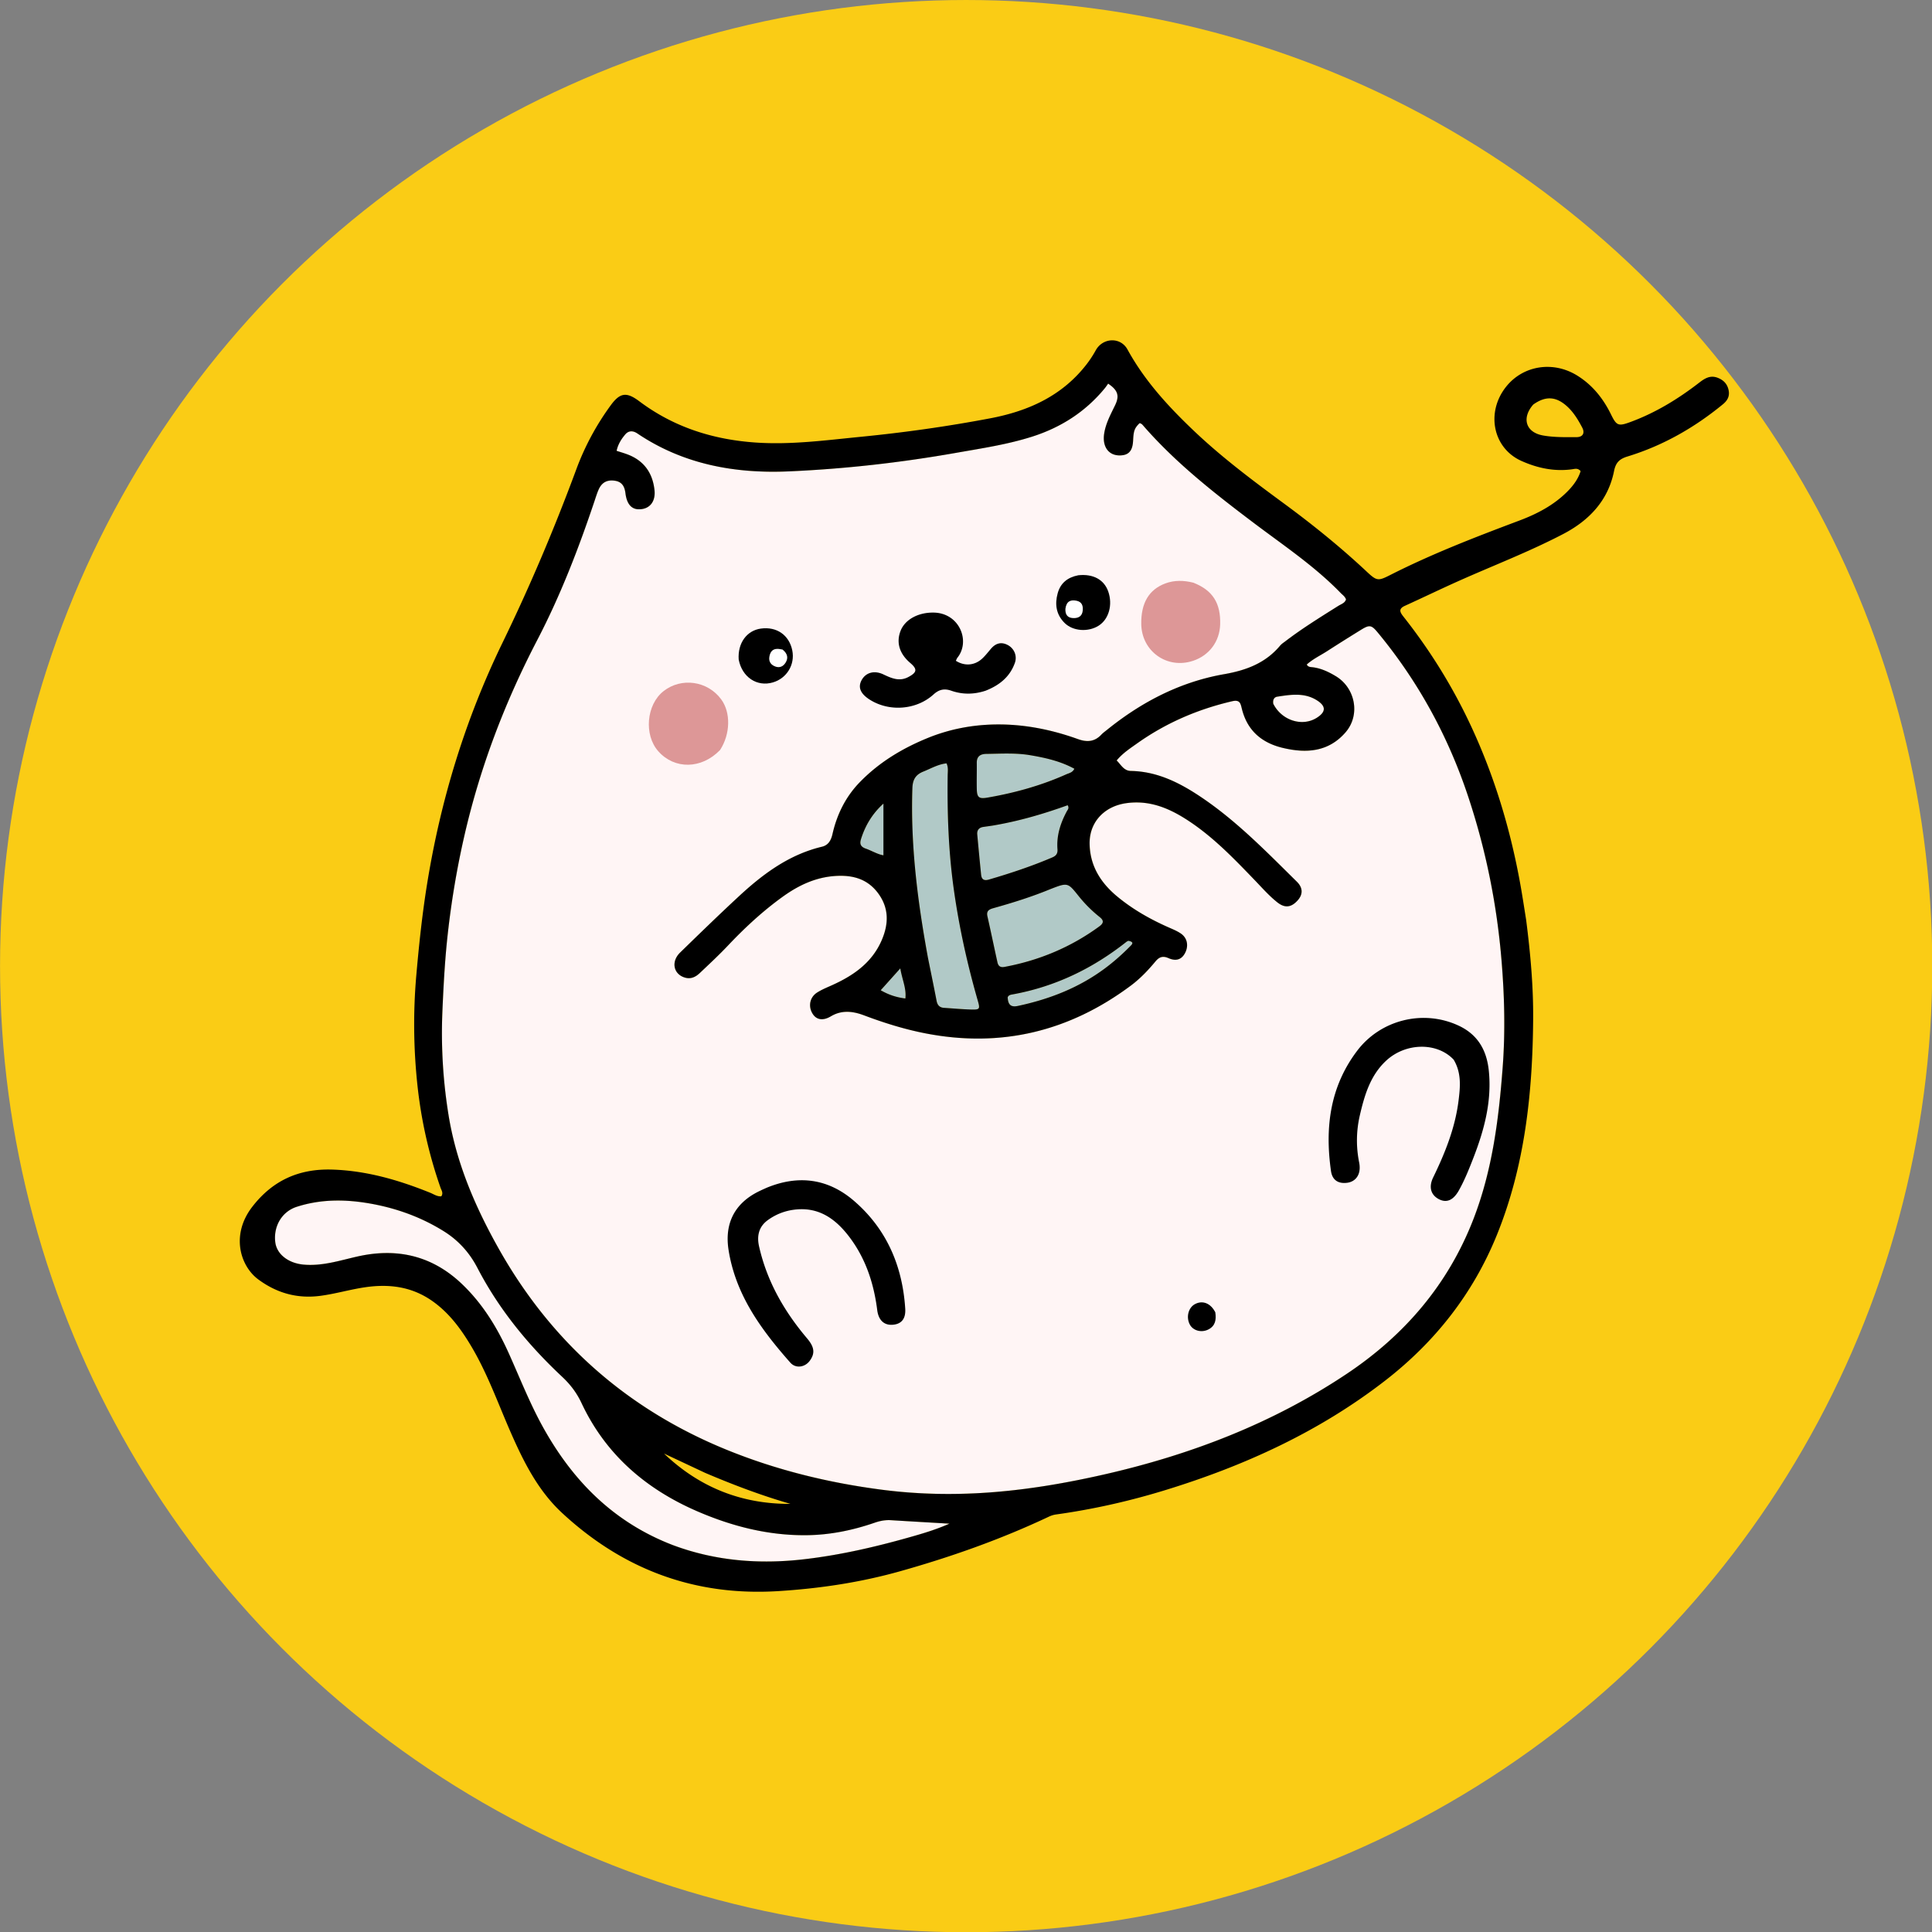 <svg xmlns="http://www.w3.org/2000/svg" viewBox="8.065 8.065 1063.874 1063.874" xml:space="preserve" style="fill-rule:evenodd;clip-rule:evenodd;stroke-linejoin:round;stroke-miterlimit:2"><rect x="8.065" y="8.065" width="1063.874" height="1063.874" fill="#808080" stroke="none"/><circle cx="573.929" cy="453.579" r="423.906" style="fill:#facc15" transform="translate(-180.19 -29.17) scale(1.255)"/><g transform="translate(127.204 189.798) scale(.826)"><clipPath id="a"><path d="M15.631 6.866h992.74v834.268H15.631z"/></clipPath><g clip-path="url(#a)"><path d="M475.731 271.375c-17.946 7.147-33.559 16.551-46.584 29.867-9.563 9.775-15.427 21.632-18.43 34.904-.92 4.066-2.774 7.311-6.953 8.307-21.844 5.205-39.164 18.035-55.198 32.869-13.329 12.332-26.355 24.997-39.367 37.666-6.329 6.162-4.417 14.705 3.496 16.798 3.833 1.013 6.932-.613 9.533-3.069 6.42-6.059 12.888-12.092 18.952-18.5 11.255-11.893 23.215-22.965 36.515-32.525 10.431-7.498 21.717-12.847 34.849-13.732 11.528-.777 21.528 1.86 28.677 11.567 7.268 9.868 7.035 20.395 2.361 31.223-6.674 15.462-19.491 24.008-34.18 30.492-3.04 1.342-6.142 2.66-8.923 4.444-4.876 3.129-6.022 9.152-3.016 14.05 2.537 4.132 6.892 4.945 12.216 1.772 7.338-4.374 14.76-3.414 22.128-.635 13.427 5.066 27.071 9.325 41.171 12.05 50.333 9.727 95.832-1.398 136.734-31.938 6.146-4.589 11.462-10.178 16.37-16.084 2.443-2.94 4.861-3.867 8.662-2.179 4.996 2.219 8.548.942 10.797-2.96 2.766-4.801 1.952-10.283-2.438-13.348-2.561-1.788-5.568-2.976-8.453-4.255-12.249-5.429-23.832-12.007-34.152-20.569-10.964-9.097-18.121-20.416-18.339-35.133-.213-14.383 9.782-24.925 24.311-27.019 15.018-2.165 27.865 2.935 40.042 10.71 17.58 11.225 31.876 26.187 46.204 41.09 4.734 4.924 9.253 10.077 14.631 14.327 4.983 3.936 9.264 3.436 13.548-1.37 3.539-3.971 3.548-8.359-.583-12.429-21.002-20.697-41.543-41.937-66.483-58.135-13.456-8.739-27.667-15.38-44.114-15.693-4.776-.09-6.5-4.024-9.527-6.991 3.923-4.778 8.829-7.952 13.509-11.28 19.249-13.69 40.509-22.851 63.519-28.206 5.345-1.244 5.606 1.711 6.511 5.292 3.59 14.196 13.053 22.382 27.008 25.765 15.855 3.844 30.772 2.796 42.135-10.428 9.908-11.531 6.45-29.482-6.574-37.317-5.015-3.016-10.276-5.502-16.249-6.048-1.11-.101-2.333-.252-3.131-1.73 4.036-3.676 9.022-5.987 13.57-8.922 7.419-4.787 14.901-9.478 22.414-14.117 5.993-3.7 7.123-3.434 11.643 2.043 26.824 32.499 46.639 68.875 59.93 108.812 11.875 35.681 19.245 72.272 22.324 109.781 1.94 23.63 2.521 47.249.741 70.866-2.604 34.572-6.914 68.885-19.598 101.514-16.864 43.384-45.787 77.097-84.164 102.763-49.636 33.196-104.425 54.171-162.455 67.332-23.734 5.383-47.649 9.548-71.87 11.555-25.261 2.093-50.511 1.784-75.754-1.499-35.686-4.641-70.316-13.093-103.649-26.689-66.337-27.059-116.981-71.923-152.024-134.376-15.573-27.754-28.017-56.748-33.188-88.39-3.795-23.218-5.151-46.612-4.123-70.147.72-16.465 1.584-32.901 3.368-49.303 2.484-22.849 6.257-45.455 11.425-67.836 10.472-45.358 26.928-88.456 48.423-129.734 15.494-29.753 27.556-60.983 38.205-92.765.846-2.525 1.621-5.089 2.698-7.516 2.143-4.834 5.691-6.673 10.872-5.897 4.806.719 6.475 3.928 7.026 8.361 1.021 8.207 4.956 11.669 11.478 10.438 5.492-1.037 8.628-5.75 7.876-12.6-1.25-11.394-6.998-19.572-17.921-23.722-2.32-.882-4.715-1.563-7.343-2.425.931-4.316 3.096-7.791 5.765-10.919 2.353-2.756 5.268-2.554 8.088-.653 30.591 20.622 65.006 26.846 100.938 25.277 37.414-1.633 74.638-5.847 111.561-12.357 17.037-3.003 34.183-5.542 50.722-10.816 19.177-6.116 35.526-16.589 48.384-32.238.84-1.022 1.561-2.143 2.238-3.08 6.526 4.364 7.67 8.116 4.664 14.344-2.967 6.148-6.283 12.136-7.321 19.026-1.314 8.725 2.989 14.633 10.605 14.478 5.767-.117 8.363-3.059 8.688-9.843.318-6.643.925-8.291 4.278-11.622 1.314.093 2.027 1.093 2.776 1.951 21.638 24.76 47.354 44.867 73.448 64.564 19.8 14.947 40.526 28.758 57.917 46.694 1.255 1.294 2.87 2.316 3.522 4.267-.788 2.483-3.253 3.126-5.137 4.31-11.989 7.543-24.044 14.982-35.312 23.602-1.19.911-2.508 1.741-3.452 2.872-9.742 11.67-22.616 16.48-37.304 19.048-29.336 5.131-55.071 18.498-78.148 37.138-1.296 1.047-2.68 2.021-3.813 3.227-4.489 4.78-9.58 5.064-15.519 2.928-16.553-5.954-33.604-9.555-51.267-9.773-16.334-.202-32.167 2.465-47.41 8.428Z" style="fill:#fff5f5"/><path d="M476.098 272.305c-17.81 7.094-33.309 16.421-46.237 29.636-9.43 9.64-15.207 21.337-18.168 34.426-1.01 4.462-3.111 7.966-7.697 9.059-21.672 5.163-38.843 17.913-54.751 32.63-13.323 12.326-26.342 24.985-39.348 37.648-2.876 2.799-3.927 6.122-3.313 9 .604 2.832 2.829 5.18 6.366 6.115 3.462.916 6.243-.611 8.592-2.829 6.406-6.046 12.86-12.066 18.911-18.46 11.299-11.939 23.307-23.053 36.658-32.65 10.584-7.608 22.041-13.02 35.365-13.918 11.887-.801 22.179 1.964 29.55 11.972 7.499 10.182 7.297 21.04 2.474 32.212-6.78 15.708-19.772 24.424-34.694 31.011-2.993 1.321-6.049 2.614-8.787 4.371-4.401 2.824-5.416 8.264-2.703 12.685 1.097 1.788 2.571 2.881 4.364 3.16 1.881.294 4.069-.283 6.487-1.724 7.625-4.545 15.337-3.599 22.993-.711 13.374 5.045 26.964 9.289 41.007 12.003 50.044 9.672 95.28-1.393 135.947-31.758 6.083-4.542 11.341-10.076 16.199-15.921 1.374-1.654 2.763-2.712 4.321-3.149 1.577-.442 3.352-.266 5.516.695 2.232.992 4.137 1.244 5.739.77 1.564-.461 2.805-1.615 3.785-3.315 2.491-4.323 1.81-9.269-2.143-12.029-2.51-1.752-5.459-2.908-8.286-4.161-12.334-5.466-23.994-12.092-34.386-20.714-11.195-9.288-18.477-20.86-18.7-35.888-.221-14.904 10.111-25.852 25.168-28.023 15.271-2.201 28.342 2.952 40.724 10.858 17.646 11.267 32.003 26.279 46.386 41.239 4.702 4.891 9.187 10.014 14.53 14.235 2.242 1.771 4.307 2.594 6.312 2.384 2.018-.212 3.93-1.458 5.869-3.635 1.574-1.765 2.396-3.608 2.332-5.477-.064-1.881-1.022-3.753-2.87-5.574-20.954-20.65-41.443-41.847-66.326-58.008-13.298-8.637-27.334-15.223-43.588-15.532-2.684-.051-4.517-1.165-6.097-2.699-1.408-1.367-2.596-3.093-4.111-4.577a1 1 0 0 1-.073-1.349c3.982-4.851 8.952-8.083 13.703-11.461 19.356-13.766 40.734-22.98 63.871-28.365 2.537-.591 4.101-.283 5.142.45.672.472 1.153 1.137 1.516 1.953.446 1.005.708 2.268 1.05 3.618 3.49 13.803 12.705 21.749 26.274 25.038 15.474 3.751 30.05 2.799 41.141-10.108 9.508-11.066 6.167-28.289-6.332-35.808-4.886-2.939-10.005-5.377-15.824-5.909-1.403-.128-2.911-.383-3.92-2.251a1 1 0 0 1 .206-1.215c4.078-3.713 9.108-6.057 13.702-9.022 7.424-4.791 14.912-9.486 22.431-14.128 3.306-2.041 5.315-2.871 7.077-2.553 1.753.317 3.38 1.803 5.862 4.81 26.904 32.596 46.777 69.078 60.108 109.133 11.9 35.758 19.286 72.426 22.372 110.015 1.944 23.682 2.525 47.354.742 71.023-2.612 34.67-6.944 69.08-19.664 101.802-16.94 43.58-45.989 77.449-84.54 103.231-49.739 33.265-104.639 54.288-162.79 67.476-23.78 5.393-47.741 9.565-72.008 11.577-25.332 2.099-50.652 1.788-75.966-1.504-35.772-4.652-70.485-13.127-103.898-26.756-66.552-27.146-117.361-72.156-152.518-134.811-15.631-27.857-28.113-56.96-33.303-88.718-3.806-23.286-5.167-46.749-4.135-70.353.721-16.486 1.587-32.944 3.372-49.367 2.489-22.889 6.269-45.534 11.445-67.953 10.492-45.441 26.977-88.618 48.511-129.97 15.47-29.708 27.511-60.889 38.144-92.622.856-2.554 1.643-5.148 2.731-7.604 1.177-2.653 2.76-4.466 4.739-5.528 1.974-1.058 4.359-1.377 7.196-.952 2.164.324 3.755 1.114 4.934 2.244 1.724 1.65 2.574 4.065 2.936 6.982.563 4.522 1.997 7.521 4.421 8.916 1.576.907 3.544 1.104 5.88.663 4.991-.942 7.75-5.282 7.067-11.508-1.206-10.994-6.743-18.892-17.282-22.897-2.306-.876-4.687-1.552-7.3-2.408a1 1 0 0 1-.666-1.161c.968-4.487 3.208-8.107 5.983-11.358 1.106-1.296 2.329-2.018 3.597-2.296 1.863-.408 3.862.15 5.81 1.463 30.407 20.498 64.62 26.667 100.335 25.107 37.37-1.631 74.551-5.84 111.431-12.342 16.994-2.996 34.096-5.525 50.592-10.785 18.991-6.056 35.183-16.423 47.916-31.92.826-1.005 1.533-2.108 2.199-3.03a1 1 0 0 1 1.367-.246c3.507 2.345 5.522 4.567 6.303 6.998.793 2.472.348 5.209-1.295 8.612-2.923 6.058-6.21 11.951-7.232 18.74-.611 4.054.04 7.462 1.772 9.83 1.682 2.3 4.386 3.569 7.823 3.499 2.545-.051 4.411-.673 5.656-2.083 1.291-1.463 1.906-3.704 2.054-6.808.337-7.03 1.024-8.758 4.572-12.284.205-.203.488-.308.776-.288 1.607.115 2.542 1.242 3.458 2.291 21.592 24.708 47.258 44.768 73.298 64.424 19.841 14.977 40.605 28.823 58.032 46.796 1.354 1.397 3.049 2.54 3.753 4.646.067.201.068.418.004.62-.472 1.486-1.427 2.436-2.565 3.177-.955.622-2.046 1.082-2.992 1.677-11.964 7.526-23.994 14.948-35.237 23.55-1.132.865-2.395 1.643-3.292 2.717-9.902 11.862-22.971 16.783-37.899 19.393-29.167 5.101-54.75 18.399-77.692 36.931-1.261 1.018-2.612 1.96-3.713 3.133-4.801 5.113-10.235 5.47-16.586 3.185-16.448-5.916-33.39-9.497-50.942-9.714-16.202-.2-31.909 2.443-47.03 8.358Zm-.367-.93c15.243-5.963 31.076-8.63 47.41-8.428 17.663.218 34.714 3.819 51.267 9.773 5.939 2.136 11.03 1.852 15.519-2.928 1.133-1.206 2.517-2.18 3.813-3.227 23.077-18.64 48.812-32.007 78.148-37.138 14.688-2.568 27.562-7.378 37.304-19.048.944-1.131 2.262-1.961 3.452-2.872 11.268-8.62 23.323-16.059 35.312-23.602 1.884-1.184 4.349-1.827 5.137-4.31-.652-1.951-2.267-2.973-3.522-4.267-17.391-17.936-38.117-31.747-57.917-46.694-26.094-19.697-51.81-39.804-73.448-64.564-.749-.858-1.462-1.858-2.776-1.951-3.353 3.331-3.96 4.979-4.278 11.622-.325 6.784-2.921 9.726-8.688 9.843-7.616.155-11.919-5.753-10.605-14.478 1.038-6.89 4.354-12.878 7.321-19.026 3.006-6.228 1.862-9.98-4.664-14.344-.677.937-1.398 2.058-2.238 3.08-12.858 15.649-29.207 26.122-48.384 32.238-16.539 5.274-33.685 7.813-50.722 10.816-36.923 6.51-74.147 10.724-111.561 12.357-35.932 1.569-70.347-4.655-100.938-25.277-2.82-1.901-5.735-2.103-8.088.653-2.669 3.128-4.834 6.603-5.765 10.919 2.628.862 5.023 1.543 7.343 2.425 10.923 4.15 16.671 12.328 17.921 23.722.752 6.85-2.384 11.563-7.876 12.6-6.522 1.231-10.457-2.231-11.478-10.438-.551-4.433-2.22-7.642-7.026-8.361-5.181-.776-8.729 1.063-10.872 5.897-1.077 2.427-1.852 4.991-2.698 7.516-10.649 31.782-22.711 63.012-38.205 92.765-21.495 41.278-37.951 84.376-48.423 129.734-5.168 22.381-8.941 44.987-11.425 67.836-1.784 16.402-2.648 32.838-3.368 49.303-1.028 23.535.328 46.929 4.123 70.147 5.171 31.642 17.615 60.636 33.188 88.39 35.043 62.453 85.687 107.317 152.024 134.376 33.333 13.596 67.963 22.048 103.649 26.689 25.243 3.283 50.493 3.592 75.754 1.499 24.221-2.007 48.136-6.172 71.87-11.555 58.03-13.161 112.819-34.136 162.455-67.332 38.377-25.666 67.3-59.379 84.164-102.763 12.684-32.629 16.994-66.942 19.598-101.514 1.78-23.617 1.199-47.236-.741-70.866-3.079-37.509-10.449-74.1-22.324-109.781-13.291-39.937-33.106-76.313-59.93-108.812-4.52-5.477-5.65-5.743-11.643-2.043-7.513 4.639-14.995 9.33-22.414 14.117-4.548 2.935-9.534 5.246-13.57 8.922.798 1.478 2.021 1.629 3.131 1.73 5.973.546 11.234 3.032 16.249 6.048 13.024 7.835 16.482 25.786 6.574 37.317-11.363 13.224-26.28 14.272-42.135 10.428-13.955-3.383-23.418-11.569-27.008-25.765-.905-3.581-1.166-6.536-6.511-5.292-23.01 5.355-44.27 14.516-63.519 28.206-4.68 3.328-9.586 6.502-13.509 11.28 3.027 2.967 4.751 6.901 9.527 6.991 16.447.313 30.658 6.954 44.114 15.693 24.94 16.198 45.481 37.438 66.483 58.135 4.131 4.07 4.122 8.458.583 12.429-4.284 4.806-8.565 5.306-13.548 1.37-5.378-4.25-9.897-9.403-14.631-14.327-14.328-14.903-28.624-29.865-46.204-41.09-12.177-7.775-25.024-12.875-40.042-10.71-14.529 2.094-24.524 12.636-24.311 27.019.218 14.717 7.375 26.036 18.339 35.133 10.32 8.562 21.903 15.14 34.152 20.569 2.885 1.279 5.892 2.467 8.453 4.255 4.39 3.065 5.204 8.547 2.438 13.348-2.249 3.902-5.801 5.179-10.797 2.96-3.801-1.688-6.219-.761-8.662 2.179-4.908 5.906-10.224 11.495-16.37 16.084-40.902 30.54-86.401 41.665-136.734 31.938-14.1-2.725-27.744-6.984-41.171-12.05-7.368-2.779-14.79-3.739-22.128.635-5.324 3.173-9.679 2.36-12.216-1.772-3.006-4.898-1.86-10.921 3.016-14.05 2.781-1.784 5.883-3.102 8.923-4.444 14.689-6.484 27.506-15.03 34.18-30.492 4.674-10.828 4.907-21.355-2.361-31.223-7.149-9.707-17.149-12.344-28.677-11.567-13.132.885-24.418 6.234-34.849 13.732-13.3 9.56-25.26 20.632-36.515 32.525-6.064 6.408-12.532 12.441-18.952 18.5-2.601 2.456-5.7 4.082-9.533 3.069-7.913-2.093-9.825-10.636-3.496-16.798 13.012-12.669 26.038-25.334 39.367-37.666 16.034-14.834 33.354-27.664 55.198-32.869 4.179-.996 6.033-4.241 6.953-8.307 3.003-13.272 8.867-25.129 18.43-34.904 13.025-13.316 28.638-22.72 46.584-29.867Z" style="fill:#fff5f5"/><path d="M304.492 810.106c-39.448-15.115-66.66-42.651-86.506-78.26-8.859-15.893-15.487-32.832-22.917-49.392-7.777-17.335-17.505-33.292-31.383-46.513-19.898-18.958-43.35-24.244-69.723-18.283-11.829 2.674-23.419 6.529-35.865 5.382-10.01-.923-17.815-6.828-18.819-14.89-1.337-10.734 4.48-20.46 14.248-23.623 16.767-5.429 33.802-5.069 50.856-1.85 16.835 3.177 32.709 9.052 47.294 18.151 9.694 6.048 17.081 14.219 22.356 24.379 14.368 27.674 33.861 51.403 56.508 72.625 5.414 5.073 9.656 10.598 12.867 17.445 16.032 34.197 42.772 57.293 77 72.134 23.291 10.1 47.513 16.302 73.117 16.024 15.642-.169 30.76-3.275 45.478-8.369 3.549-1.229 7.022-1.866 10.746-1.632 12.628.791 25.26 1.505 38.964 2.312-8.021 3.547-15.506 5.884-23.018 8.047-24.335 7.007-48.948 12.829-74.145 15.716-29.694 3.403-58.837 1.115-87.058-9.403Z" style="fill:#fff5f5"/><path d="M304.134 811.04c-39.678-15.203-67.059-42.89-87.022-78.707-8.872-15.919-15.514-32.883-22.955-49.469-7.724-17.217-17.379-33.069-31.161-46.199-19.637-18.71-42.785-23.915-68.813-18.032-11.931 2.697-23.624 6.56-36.177 5.402-10.53-.97-18.663-7.281-19.72-15.761-1.398-11.23 4.714-21.39 14.933-24.698 16.93-5.482 34.129-5.132 51.35-1.882 16.957 3.2 32.946 9.12 47.637 18.286 9.849 6.144 17.355 14.444 22.715 24.766 14.315 27.573 33.74 51.212 56.304 72.356 5.508 5.161 9.822 10.784 13.088 17.751 15.925 33.968 42.494 56.899 76.493 71.641 23.161 10.043 47.247 16.218 72.708 15.941 15.533-.168 30.546-3.255 45.162-8.314 3.677-1.273 7.277-1.927 11.136-1.685 12.626.791 25.258 1.505 38.959 2.312a1 1 0 0 1 .346 1.912c-8.065 3.567-15.592 5.919-23.145 8.094-24.388 7.023-49.056 12.855-74.308 15.749-29.852 3.421-59.15 1.114-87.521-9.46l-.009-.003Zm.358-.934c28.221 10.518 57.364 12.806 87.058 9.403 25.197-2.887 49.81-8.709 74.145-15.716 7.512-2.163 14.997-4.5 23.018-8.047-13.704-.807-26.336-1.521-38.964-2.312-3.724-.234-7.197.403-10.746 1.632-14.718 5.094-29.836 8.2-45.478 8.369-25.604.278-49.826-5.924-73.117-16.024-34.228-14.841-60.968-37.937-77-72.134-3.211-6.847-7.453-12.372-12.867-17.445-22.647-21.222-42.14-44.951-56.508-72.625-5.275-10.16-12.662-18.331-22.356-24.379-14.585-9.099-30.459-14.974-47.294-18.151-17.054-3.219-34.089-3.579-50.856 1.85-9.768 3.163-15.585 12.889-14.248 23.623 1.004 8.062 8.809 13.967 18.819 14.89 12.446 1.147 24.036-2.708 35.865-5.382 26.373-5.961 49.825-.675 69.723 18.283 13.878 13.221 23.606 29.178 31.383 46.513 7.43 16.56 14.058 33.499 22.917 49.392 19.846 35.609 47.058 63.145 86.506 78.26Zm400.111-560.953c-.444-2.905.755-4.43 2.681-4.728 9.015-1.395 18.149-2.837 26.485 2.477 6.148 3.918 5.973 7.742-.228 11.643-9.726 6.119-23.375 1.69-28.938-9.392Z" style="fill:#fff5f5"/><path d="M703.614 249.304c-.267-1.75.007-3.078.591-4.02.639-1.03 1.657-1.651 2.926-1.847 9.252-1.432 18.62-2.833 27.176 2.621 3.479 2.218 5.035 4.51 4.978 6.698-.056 2.174-1.726 4.443-5.212 6.636-10.199 6.416-24.53 1.83-30.364-9.79a1.007 1.007 0 0 1-.095-.298Zm.989-.151c5.563 11.082 19.212 15.511 28.938 9.392 6.201-3.901 6.376-7.725.228-11.643-8.336-5.314-17.47-3.872-26.485-2.477-1.926.298-3.125 1.823-2.681 4.728Z" style="fill:#fff5f5"/><path d="M377.456 213.006c3.448 2.803 3.927 5.697 2.018 8.765-1.524 2.45-3.883 3.637-6.777 2.579-2.942-1.076-4.563-3.236-4.034-6.49.49-3.022 1.908-5.317 5.407-5.303 1.129.005 2.258.292 3.386.449Z" style="fill:#fff"/><path d="M378.087 212.23c1.942 1.579 3.013 3.208 3.365 4.85.363 1.694-.019 3.435-1.129 5.219-1.789 2.876-4.572 4.232-7.969 2.99-1.696-.62-2.997-1.573-3.812-2.82-.831-1.271-1.177-2.857-.866-4.769.338-2.087 1.11-3.849 2.504-4.94.962-.753 2.226-1.21 3.894-1.203 1.174.005 2.348.295 3.521.459.18.025.351.099.492.214Zm-.631.776c-1.128-.157-2.257-.444-3.386-.449-3.499-.014-4.917 2.281-5.407 5.303-.529 3.254 1.092 5.414 4.034 6.49 2.894 1.058 5.253-.129 6.777-2.579 1.909-3.068 1.43-5.962-2.018-8.765Zm188.571-27.181c.697-5.164 3.564-6.096 7.302-5.381 3.693.707 4.611 3.396 4.227 6.714-.388 3.356-2.49 4.845-5.753 4.891-4.223.059-5.981-2.173-5.776-6.224Z" style="fill:#fff"/><path d="M565.036 185.691c.402-2.981 1.507-4.7 2.974-5.611 1.463-.908 3.357-1.03 5.507-.618 1.754.335 2.967 1.073 3.778 2.06 1.182 1.436 1.52 3.456 1.255 5.751-.23 1.986-1 3.404-2.162 4.348-1.137.924-2.681 1.401-4.571 1.428-2.475.035-4.205-.666-5.309-1.905-1.09-1.224-1.598-3.026-1.48-5.37.002-.028.004-.056.008-.083Zm.991.134c-.205 4.051 1.553 6.283 5.776 6.224 3.263-.046 5.365-1.535 5.753-4.891.384-3.318-.534-6.007-4.227-6.714-3.738-.715-6.605.217-7.302 5.381Z" style="fill:#fff"/><path d="M474.367 418.359c-6.951-37.906-11.656-75.14-10.352-112.962.195-5.657 2.145-8.98 7.308-11.042 5.055-2.019 9.797-4.866 15.444-5.477 1.298 2.7.81 5.398.775 7.993-.345 25.335.525 50.592 4.041 75.728 3.508 25.084 8.937 49.743 15.915 74.073 1.764 6.151 1.637 6.515-4.96 6.299-5.818-.19-11.625-.719-17.437-1.1-2.931-.192-4.389-1.784-4.943-4.66-1.856-9.631-3.85-19.236-5.791-28.852Z" style="fill:#b1c9c7"/><path d="M473.383 418.54c-6.964-37.979-11.674-75.284-10.368-113.178.105-3.04.706-5.446 1.95-7.376 1.259-1.953 3.179-3.438 5.987-4.559 5.139-2.053 9.967-4.922 15.707-5.543a1 1 0 0 1 1.009.561c1.372 2.852.911 5.697.874 8.439-.344 25.284.522 50.491 4.031 75.577 3.502 25.038 8.921 49.651 15.886 73.936.556 1.936.921 3.329.99 4.32.064.934-.123 1.605-.501 2.099-.378.496-.977.856-1.907 1.034-.987.19-2.455.189-4.536.121-5.829-.19-11.647-.72-17.47-1.102-1.746-.114-3.042-.675-3.996-1.606-.929-.908-1.541-2.192-1.863-3.862-1.855-9.629-3.849-19.231-5.789-28.844l-.004-.017Zm.984-.181c1.941 9.616 3.935 19.221 5.791 28.852.554 2.876 2.012 4.468 4.943 4.66 5.812.381 11.619.91 17.437 1.1 6.597.216 6.724-.148 4.96-6.299-6.978-24.33-12.407-48.989-15.915-74.073-3.516-25.136-4.386-50.393-4.041-75.728.035-2.595.523-5.293-.775-7.993-5.647.611-10.389 3.458-15.444 5.477-5.163 2.062-7.113 5.385-7.308 11.042-1.304 37.822 3.401 75.056 10.352 112.962Zm68.807-134.804c10.531 1.8 19.993 4.116 28.81 8.918-1.206 2.577-3.527 2.889-5.393 3.724-16.806 7.517-34.408 12.383-52.513 15.51-5.639.974-7.01-.079-7.129-5.708-.124-5.824.058-11.653-.013-17.478-.053-4.391 2.539-5.892 6.343-5.94 9.978-.128 19.979-.813 29.895.974Z" style="fill:#b1c9c7"/><path d="M543.347 282.57c10.643 1.82 20.204 4.171 29.115 9.025a1 1 0 0 1 .428 1.302c-.848 1.811-2.152 2.681-3.542 3.287-.789.344-1.605.593-2.349.926-16.882 7.551-34.563 12.441-52.751 15.582-3.222.557-5.213.385-6.427-.581-1.223-.972-1.803-2.851-1.872-6.091-.124-5.826.059-11.659-.013-17.487-.024-2.041.479-3.535 1.331-4.608 1.269-1.597 3.368-2.311 6-2.344 10.039-.129 20.102-.808 30.08.989Zm-.173.985c-9.916-1.787-19.917-1.102-29.895-.974-3.804.048-6.396 1.549-6.343 5.94.071 5.825-.111 11.654.013 17.478.119 5.629 1.49 6.682 7.129 5.708 18.105-3.127 35.707-7.993 52.513-15.51 1.866-.835 4.187-1.147 5.393-3.724-8.817-4.802-18.279-7.118-28.81-8.918Zm64.782 123.625c4.535.834 2.252 2.609.956 3.922-5.029 5.093-10.374 9.83-16.108 14.138-17.502 13.148-37.326 20.858-58.573 25.378-5.208 1.107-6.47-1.606-6.691-5.786.674-1.576 2.154-1.714 3.378-1.937 28.263-5.143 53.3-17.24 75.734-34.988.385-.305.867-.488 1.304-.727Z" style="fill:#b1c9c7"/><path d="M608.137 406.196c1.289.237 2.103.567 2.589.91.522.367.77.787.871 1.202.139.574-.019 1.207-.439 1.824-.389.573-1.027 1.159-1.534 1.672-5.064 5.128-10.446 9.898-16.22 14.235-17.62 13.237-37.574 21.007-58.965 25.557-2.425.515-4.108.248-5.28-.484-1.745-1.091-2.465-3.327-2.618-6.227a1 1 0 0 1 .079-.446c.837-1.956 2.6-2.251 4.119-2.527 28.099-5.114 52.989-17.144 75.292-34.789.429-.339.958-.554 1.444-.82a.997.997 0 0 1 .662-.107Zm-.181.984c-.437.239-.919.422-1.304.727-22.434 17.748-47.471 29.845-75.734 34.988-1.224.223-2.704.361-3.378 1.937.221 4.18 1.483 6.893 6.691 5.786 21.247-4.52 41.071-12.23 58.573-25.378 5.734-4.308 11.079-9.045 16.108-14.138 1.296-1.313 3.579-3.088-.956-3.922Zm-90.579-76.784c17.747-2.981 34.119-7.833 50.148-13.593 1.2 1.993-.017 3.024-.579 4.072-4.244 7.916-6.918 16.212-6.209 25.315.213 2.738-.878 4.296-3.372 5.363-13.784 5.896-27.972 10.602-42.351 14.796-3.233.942-4.857-.085-5.18-3.245-.911-8.917-1.75-17.841-2.573-26.767-.278-3.023 1.232-4.683 4.203-5.091 1.973-.271 3.942-.566 5.913-.85Z" style="fill:#b1c9c7"/><path d="m517.223 329.408.007-.002c17.679-2.971 33.988-7.806 49.957-13.544a.998.998 0 0 1 1.195.425c1.484 2.468.141 3.763-.555 5.06-4.152 7.746-6.787 15.858-6.093 24.765.127 1.629-.164 2.9-.827 3.928-.654 1.014-1.687 1.807-3.148 2.432-13.822 5.912-28.048 10.632-42.465 14.837-1.975.575-3.454.455-4.493-.197-1.063-.667-1.76-1.932-1.962-3.906-.911-8.92-1.751-17.848-2.574-26.777-.168-1.833.25-3.241 1.116-4.264.853-1.008 2.172-1.666 3.947-1.91 1.967-.27 3.93-.564 5.895-.847Zm.154.988c-1.971.284-3.94.579-5.913.85-2.971.408-4.481 2.068-4.203 5.091.823 8.926 1.662 17.85 2.573 26.767.323 3.16 1.947 4.187 5.18 3.245 14.379-4.194 28.567-8.9 42.351-14.796 2.494-1.067 3.585-2.625 3.372-5.363-.709-9.103 1.965-17.399 6.209-25.315.562-1.048 1.779-2.079.579-4.072-16.029 5.76-32.401 10.612-50.148 13.593Zm38.512 42.377c11.674-4.525 11.678-4.528 18.905 4.52a88.227 88.227 0 0 0 14.107 14.071c2.913 2.314 2.622 4.088-.272 6.205-18.991 13.897-40.125 22.698-63.212 27.005-2.799.523-4.155-.606-4.696-3.059-2.25-10.213-4.374-20.453-6.677-30.654-.81-3.59 1.066-4.633 4.026-5.461 12.812-3.581 25.503-7.552 37.819-12.627Z" style="fill:#b1c9c7"/><path d="M555.528 371.84c3.566-1.382 6.065-2.344 8.012-2.773 1.45-.319 2.626-.353 3.702-.096 1.34.32 2.539 1.094 3.899 2.456 1.218 1.221 2.598 2.943 4.434 5.242a87.23 87.23 0 0 0 13.948 13.912c1.813 1.44 2.505 2.789 2.417 4.03-.086 1.215-.957 2.475-2.721 3.765-19.113 13.986-40.382 22.847-63.618 27.181-1.734.324-3.011.074-3.948-.574-.938-.649-1.573-1.732-1.908-3.253-2.25-10.211-4.374-20.45-6.676-30.648-.396-1.754-.21-3.005.318-3.946.761-1.354 2.332-2.117 4.414-2.699 12.774-3.571 25.427-7.528 37.707-12.589l.02-.008Zm.361.933c-12.316 5.075-25.007 9.046-37.819 12.627-2.96.828-4.836 1.871-4.026 5.461 2.303 10.201 4.427 20.441 6.677 30.654.541 2.453 1.897 3.582 4.696 3.059 23.087-4.307 44.221-13.108 63.212-27.005 2.894-2.117 3.185-3.891.272-6.205a88.227 88.227 0 0 1-14.107-14.071c-7.227-9.048-7.231-9.045-18.905-4.52Zm-122.281-26.817c-4.043-1.277-4.932-3.15-3.826-6.659 2.837-9.002 7.493-16.824 14.928-23.583v34.465c-3.742-.631-7.301-2.775-11.102-4.223Z" style="fill:#b1c9c7"/><path d="m433.285 346.903-.007-.002c-2.33-.741-3.708-1.72-4.389-2.953-.701-1.268-.718-2.866-.061-4.951 2.891-9.17 7.635-17.137 15.209-24.023a1 1 0 0 1 1.673.74v34.465a1.002 1.002 0 0 1-1.166.986c-3.794-.639-7.408-2.791-11.259-4.262Zm.323-.947c3.801 1.448 7.36 3.592 11.102 4.223v-34.465c-7.435 6.759-12.091 14.581-14.928 23.583-1.106 3.509-.217 5.382 3.826 6.659Zm25.727 99.68c-5.878-.773-10.907-2.313-16.432-5.498l13.057-14.57c1.184 7.376 4.176 13.332 3.375 20.068Z" style="fill:#b1c9c7"/><path d="M459.205 446.627c-6.01-.79-11.152-2.366-16.802-5.623a1 1 0 0 1-.245-1.534l13.058-14.569a.999.999 0 0 1 1.732.509c1.199 7.474 4.191 13.518 3.38 20.344a1.002 1.002 0 0 1-1.123.873Zm.13-.991c.801-6.736-2.191-12.692-3.375-20.068l-13.057 14.57c5.525 3.185 10.554 4.725 16.432 5.498Z" style="fill:#b1c9c7"/><path d="M874.247 400.057c2.845 22.254 4.834 44.176 4.667 66.13-.372 49.187-5.477 97.735-24.172 143.86-15.896 39.22-41.307 71.419-74.604 97.205-44.014 34.088-93.854 56.796-146.818 73.027-23.742 7.276-47.912 12.719-72.526 16.133-1.622.225-3.263.761-4.748 1.463-32.001 15.112-65.252 26.856-99.271 36.415-26.509 7.449-53.571 11.488-81.106 13.205-55.702 3.474-103.462-14.437-144.095-52.08-15.982-14.805-25.572-33.901-34.188-53.538-8.625-19.657-15.766-39.998-26.923-58.494-6.848-11.354-14.637-21.781-25.747-29.497-13.581-9.432-28.556-11.265-44.373-8.97-10.04 1.457-19.797 4.386-29.892 5.724-15.373 2.037-28.993-1.775-41.364-10.88-12.106-8.91-18.579-29.724-4.065-48.497 13.721-17.749 31.356-25.48 53.353-24.778 22.811.727 44.272 6.971 65.236 15.437 2.399.969 4.627 2.63 7.417 2.372 1.515-2.167.075-4.024-.533-5.763a304.815 304.815 0 0 1-15.406-68.509c-2.596-24.375-2.857-48.781-.706-73.286 1.79-20.386 3.942-40.685 7.205-60.884 9.033-55.906 25.435-109.535 50.182-160.474 18.361-37.794 34.717-76.391 49.282-115.79 5.621-15.203 13.293-29.441 22.889-42.577 6.24-8.54 10.557-9.127 19.107-2.705 22.953 17.236 49.043 25.508 77.467 27.478 23.573 1.635 46.819-1.522 70.159-3.817 28.981-2.851 57.778-6.905 86.373-12.341 25.042-4.759 47.354-14.665 63.638-35.322a72.444 72.444 0 0 0 6.619-9.982c4.673-8.502 16.511-9.078 21.171-.57 11.37 20.759 27.067 37.866 44.026 54.007 18.756 17.851 39.423 33.336 60.236 48.634 19.219 14.127 37.739 29.087 55.159 45.397 6.775 6.343 7.628 6.427 15.746 2.306 27.829-14.128 56.893-25.321 86.055-36.284 11.799-4.436 22.833-10.177 31.866-19.193 4.009-4.001 7.345-8.46 8.998-13.755-1.835-2.195-3.755-1.516-5.478-1.272-11.944 1.689-23.344-.752-34.063-5.577-19.033-8.567-23.7-32.445-10.103-49.472 11.325-14.183 31.308-17.349 47.342-7.423 10.228 6.332 17.394 15.355 22.627 26.063 3.583 7.333 4.882 7.832 12.432 5.085 16.923-6.158 32.081-15.413 46.273-26.373 3.627-2.802 7.342-5.215 12.349-3.27 3.91 1.518 6.39 4.094 7.26 8.184.85 4.012-.65 6.899-3.83 9.509-19.021 15.604-40.031 27.584-63.592 34.782-5.222 1.596-7.787 3.979-8.916 9.622-3.952 19.746-16.595 33.007-33.919 42.051-22.76 11.883-46.761 21.053-70.166 31.528-11.856 5.307-23.552 10.969-35.378 16.343-4.597 2.089-3.148 4.429-.871 7.31 17.843 22.58 32.894 46.898 45.037 72.994 15.611 33.547 26.18 68.679 32.745 105.047 1.417 7.85 2.611 15.742 3.937 24.062M476.794 278.16c15.243-5.963 31.077-8.629 47.41-8.428 17.664.219 34.715 3.819 51.268 9.773 5.938 2.137 11.029 1.853 15.518-2.928 1.133-1.206 2.517-2.18 3.814-3.227 23.076-18.64 48.811-32.007 78.147-37.137 14.688-2.569 27.562-7.379 37.305-19.049.943-1.131 2.261-1.961 3.451-2.871 11.268-8.62 23.323-16.06 35.312-23.602 1.884-1.185 4.349-1.828 5.137-4.311-.651-1.951-2.267-2.973-3.522-4.267-17.39-17.936-38.116-31.747-57.917-46.694-26.094-19.697-51.81-39.804-73.448-64.564-.749-.858-1.461-1.857-2.776-1.951-3.353 3.331-3.96 4.98-4.278 11.622-.324 6.784-2.921 9.726-8.688 9.843-7.615.155-11.919-5.753-10.605-14.478 1.038-6.89 4.354-12.878 7.321-19.025 3.006-6.229 1.862-9.981-4.664-14.345-.677.938-1.397 2.058-2.238 3.081-12.858 15.648-29.206 26.121-48.384 32.237-16.539 5.274-33.685 7.813-50.722 10.817-36.923 6.51-74.147 10.723-111.561 12.356-35.932 1.569-70.346-4.655-100.938-25.277-2.82-1.901-5.735-2.102-8.087.654-2.67 3.127-4.835 6.603-5.766 10.919 2.628.861 5.024 1.542 7.343 2.424 10.923 4.15 16.671 12.328 17.921 23.722.752 6.85-2.384 11.563-7.876 12.6-6.522 1.231-10.457-2.231-11.478-10.438-.551-4.433-2.22-7.642-7.026-8.361-5.181-.776-8.729 1.063-10.872 5.897-1.076 2.427-1.852 4.992-2.698 7.516-10.649 31.782-22.71 63.012-38.205 92.766-21.495 41.277-37.951 84.375-48.423 129.733-5.168 22.381-8.941 44.987-11.425 67.836-1.784 16.402-2.647 32.838-3.367 49.303-1.029 23.535.328 46.93 4.122 70.148 5.171 31.641 17.615 60.635 33.188 88.39 35.043 62.452 85.687 107.316 152.024 134.375 33.333 13.596 67.963 22.048 103.649 26.69 25.243 3.282 50.493 3.592 75.755 1.498 24.22-2.007 48.135-6.172 71.869-11.555 58.03-13.161 112.819-34.136 162.455-67.332 38.377-25.666 67.3-59.379 84.165-102.763 12.683-32.628 16.993-66.942 19.598-101.514 1.779-23.617 1.199-47.236-.742-70.866-3.079-37.509-10.449-74.099-22.324-109.781-13.291-39.937-33.105-76.312-59.93-108.812-4.52-5.477-5.65-5.742-11.643-2.043-7.513 4.639-14.995 9.33-22.414 14.118-4.547 2.934-9.534 5.245-13.57 8.921.798 1.478 2.021 1.629 3.131 1.731 5.973.546 11.234 3.031 16.249 6.048 13.024 7.834 16.482 25.785 6.575 37.316-11.364 13.225-26.281 14.272-42.135 10.428-13.956-3.382-23.419-11.569-27.009-25.765-.905-3.581-1.166-6.536-6.511-5.292-23.009 5.356-44.27 14.516-63.519 28.206-4.68 3.329-9.586 6.502-13.509 11.281 3.027 2.966 4.751 6.9 9.527 6.99 16.447.313 30.658 6.954 44.114 15.693 24.94 16.199 45.481 37.438 66.483 58.135 4.131 4.071 4.122 8.458.583 12.429-4.284 4.806-8.565 5.307-13.547 1.37-5.379-4.25-9.898-9.403-14.632-14.326-14.328-14.904-28.624-29.866-46.203-41.09-12.178-7.776-25.025-12.876-40.043-10.711-14.529 2.095-24.524 12.636-24.311 27.019.218 14.717 7.375 26.036 18.339 35.133 10.321 8.563 21.903 15.141 34.152 20.569 2.886 1.279 5.892 2.467 8.453 4.255 4.39 3.065 5.204 8.547 2.438 13.348-2.249 3.902-5.801 5.18-10.797 2.96-3.801-1.688-6.219-.761-8.662 2.179-4.908 5.906-10.223 11.495-16.369 16.084-40.903 30.54-86.402 41.666-136.735 31.938-14.099-2.724-27.743-6.984-41.171-12.049-7.368-2.78-14.79-3.74-22.128.634-5.324 3.174-9.679 2.361-12.215-1.772-3.006-4.898-1.861-10.921 3.015-14.05 2.781-1.784 5.883-3.102 8.923-4.444 14.689-6.484 27.506-15.03 34.18-30.492 4.674-10.828 4.907-21.354-2.361-31.223-7.149-9.706-17.149-12.344-28.677-11.567-13.132.885-24.418 6.234-34.849 13.732-13.3 9.56-25.26 20.632-36.515 32.526-6.064 6.407-12.532 12.44-18.952 18.5-2.601 2.455-5.7 4.082-9.533 3.068-7.913-2.093-9.825-10.636-3.496-16.798 13.013-12.669 26.038-25.334 39.368-37.666 16.033-14.834 33.353-27.664 55.197-32.869 4.18-.996 6.033-4.241 6.953-8.307 3.003-13.271 8.867-25.129 18.43-34.904 13.025-13.315 28.639-22.72 46.584-29.867M305.555 816.891c28.221 10.519 57.364 12.807 87.058 9.404 25.197-2.888 49.81-8.709 74.145-15.717 7.512-2.163 14.997-4.5 23.018-8.047-13.703-.807-26.336-1.521-38.964-2.312-3.724-.233-7.197.404-10.746 1.632-14.717 5.094-29.836 8.2-45.478 8.369-25.604.278-49.826-5.924-73.117-16.023-34.228-14.842-60.968-37.937-77-72.135-3.211-6.847-7.453-12.372-12.867-17.445-22.647-21.222-42.139-44.951-56.508-72.625-5.275-10.159-12.662-18.331-22.356-24.379-14.585-9.099-30.459-14.974-47.294-18.151-17.054-3.218-34.089-3.578-50.856 1.85-9.768 3.163-15.585 12.89-14.248 23.624 1.004 8.061 8.809 13.966 18.819 14.889 12.446 1.147 24.036-2.708 35.865-5.382 26.374-5.961 49.825-.675 69.723 18.283 13.878 13.221 23.606 29.178 31.384 46.513 7.429 16.56 14.058 33.499 22.916 49.392 19.847 35.609 47.058 63.146 86.506 78.26M475.43 425.144c1.941 9.616 3.935 19.221 5.791 28.853.554 2.875 2.012 4.468 4.943 4.66 5.812.38 11.619.91 17.437 1.1 6.597.215 6.724-.148 4.96-6.3-6.978-24.33-12.407-48.988-15.915-74.073-3.516-25.135-4.385-50.393-4.041-75.728.035-2.595.523-5.293-.775-7.993-5.647.612-10.389 3.458-15.444 5.478-5.163 2.062-7.113 5.384-7.308 11.041-1.304 37.822 3.401 75.056 10.352 112.962m81.523-45.586c-12.317 5.075-25.008 9.046-37.82 12.628-2.96.827-4.836 1.87-4.025 5.461 2.302 10.2 4.426 20.44 6.676 30.653.541 2.453 1.897 3.582 4.696 3.059 23.088-4.306 44.222-13.108 63.212-27.004 2.894-2.118 3.185-3.892.272-6.205a88.233 88.233 0 0 1-14.107-14.072c-7.227-9.047-7.23-9.045-18.904-4.52m-38.512-42.377c-1.971.284-3.941.579-5.914.85-2.971.408-4.481 2.068-4.203 5.091.823 8.926 1.662 17.851 2.573 26.768.323 3.159 1.947 4.187 5.18 3.244 14.379-4.193 28.567-8.9 42.351-14.796 2.494-1.067 3.586-2.624 3.372-5.363-.709-9.103 1.965-17.399 6.209-25.315.562-1.048 1.779-2.078.579-4.072-16.029 5.76-32.401 10.612-50.147 13.593m25.796-46.841c-9.916-1.786-19.917-1.102-29.894-.974-3.805.048-6.397 1.549-6.343 5.94.071 5.825-.112 11.655.012 17.478.12 5.629 1.49 6.682 7.129 5.708 18.105-3.127 35.707-7.992 52.513-15.51 1.867-.835 4.187-1.146 5.393-3.724-8.817-4.802-18.279-7.117-28.81-8.918M878.986 56.462c-7.851 8.947-5.094 18.553 6.508 20.616 7.281 1.294 14.868 1.148 22.315 1.12 4.224-.015 5.737-2.727 3.819-6.37-2.938-5.58-6.225-11.001-11.193-15.107-6.873-5.679-13.563-5.894-21.449-.259M609.019 413.965c-.437.239-.919.422-1.304.727-22.434 17.749-47.471 29.845-75.733 34.989-1.225.223-2.705.361-3.379 1.936.221 4.18 1.483 6.894 6.691 5.786 21.248-4.519 41.071-12.23 58.573-25.378 5.734-4.307 11.079-9.045 16.108-14.138 1.297-1.313 3.579-3.088-.956-3.922M326.944 768.677l-27.436-12.879c23.607 22.55 51.709 33.727 84.283 33.545-19.161-5.539-37.798-12.549-56.847-20.666m378.722-512.738c5.563 11.081 19.212 15.511 28.938 9.391 6.201-3.901 6.376-7.725.229-11.643-8.337-5.314-17.471-3.872-26.486-2.477-1.926.298-3.125 1.823-2.681 4.729m-270.995 96.802c3.801 1.448 7.36 3.592 11.102 4.224v-34.466c-7.435 6.76-12.091 14.582-14.928 23.583-1.106 3.51-.216 5.383 3.826 6.659m25.727 99.68c.801-6.736-2.191-12.692-3.374-20.068l-13.058 14.57c5.526 3.185 10.555 4.725 16.432 5.498Z" style="fill-rule:nonzero" transform="translate(-1.063 -6.785)"/><path d="M367.814 578.649c21.427-8.898 41.155-6.076 58.254 8.619 21.806 18.741 32.405 43.417 34.236 71.907.44 6.857-2.569 10.292-8.313 10.75-5.71.456-9.491-2.973-10.348-9.734-2.28-17.981-7.762-34.706-18.94-49.255-9.265-12.059-20.575-19.843-36.701-17.682-6.41.859-12.267 3.224-17.421 7.001-5.909 4.329-7.278 10.469-5.723 17.38 5.243 23.29 16.731 43.323 32.026 61.378 4.924 5.813 5.378 9.925 1.845 14.836-3.21 4.464-9.388 5.442-13.012 1.341-19.36-21.905-36.452-45.102-41.181-75.089-2.752-17.45 3.848-30.791 19.5-38.76 1.779-.906 3.609-1.712 5.778-2.692Zm458.092-85.462c-11.091-11.759-31.976-11.374-44.966.673-10.547 9.782-14.412 22.895-17.531 36.294-2.445 10.502-2.607 21.072-.473 31.664a17.44 17.44 0 0 1 .336 3.472c-.015 5.533-3.294 9.377-8.463 10.002-5.859.708-9.808-1.803-10.67-7.872-4.095-28.827-.737-56.109 17.445-80.133 15.688-20.73 44.16-27.767 67.723-16.731 12.734 5.964 18.639 16.356 20.042 29.971 2.109 20.475-3.071 39.615-10.363 58.368-2.832 7.285-5.738 14.569-9.566 21.418-3.694 6.611-8.17 8.568-13.296 5.92-5.359-2.769-7.027-8.027-3.839-14.571 7.915-16.244 14.591-32.9 16.867-50.939 1.162-9.215 2.108-18.626-3.246-27.536ZM513.899 247.23c-7.911 2.6-15.498 2.596-22.927 0-4.634-1.619-8.147-.817-11.803 2.501-11.503 10.437-29.696 11.724-42.688 3.356-5.995-3.862-7.769-8.067-5.355-12.7 2.714-5.209 8.421-6.957 14.633-4.011 5.408 2.565 10.645 4.889 16.593 1.749 5.85-3.089 6.163-5.251 1.28-9.412-7.189-6.128-9.446-13.597-6.446-21.342 3.006-7.765 12.056-12.423 22.187-12.211 17.125.359 24.496 18.99 15.786 29.991-.493.621-.747 1.431-1.102 2.134 5.798 3.686 12.491 3.203 17.497-1.404 2.191-2.015 4.019-4.428 5.975-6.693 3.114-3.608 6.796-4.686 11.124-2.403 4.31 2.272 6.394 7.231 4.751 11.878-3.284 9.286-10.225 14.913-19.505 18.567Z" style="fill-rule:nonzero" transform="translate(-1.063 -6.785)"/><path d="M652.369 175.213c12.895 5.067 18.301 13.611 17.89 27.806-.331 11.422-7.318 20.764-18.196 24.329-17.286 5.666-34.171-6.405-34.409-24.6-.183-13.971 5.111-22.995 16.144-27.062 5.941-2.189 12.068-2.086 18.571-.473ZM336.875 286.76c-12.378 12.846-30.358 13.085-41.206.828-9.682-10.939-7.929-31.057 3.49-40.047 11.927-9.391 29.452-6.877 38.513 5.525 6.372 8.722 6.13 22.999-.797 33.694Z" style="fill:#dd9797;fill-rule:nonzero" transform="translate(-1.063 -6.785)"/><path d="M575.654 170.276c10.012-1.076 17.242 2.958 19.99 10.817 3.091 8.84.413 18.445-6.347 22.762-6.928 4.425-17.114 3.77-22.707-1.746-5.63-5.553-6.691-12.399-4.656-19.804 1.863-6.779 6.501-10.601 13.72-12.029m-8.564 22.334c-.205 4.051 1.553 6.284 5.776 6.224 3.264-.046 5.365-1.535 5.754-4.891.384-3.318-.535-6.007-4.227-6.714-3.739-.715-6.606.217-7.303 5.381Zm-217.81 33.829c-.736-10.99 5.414-19.331 14.808-20.624 10.541-1.452 18.871 4.356 20.924 14.588 1.893 9.437-3.655 18.58-12.926 21.303-10.571 3.105-20.534-3.415-22.806-15.267m29.24-6.647c-1.129-.158-2.258-.445-3.387-.45-3.499-.014-4.917 2.281-5.407 5.303-.528 3.254 1.093 5.415 4.034 6.49 2.894 1.058 5.253-.129 6.777-2.579 1.909-3.068 1.43-5.962-2.017-8.764Zm288.496 441.822c.756 4.993.018 9.046-4.524 11.41-4.671 2.43-10.377.854-12.525-3.349-2.51-4.91-.896-11.159 3.487-13.506 5.037-2.696 10.442-.67 13.562 5.445Z" style="fill-rule:nonzero" transform="translate(-1.063 -6.785)"/></g></g></svg>